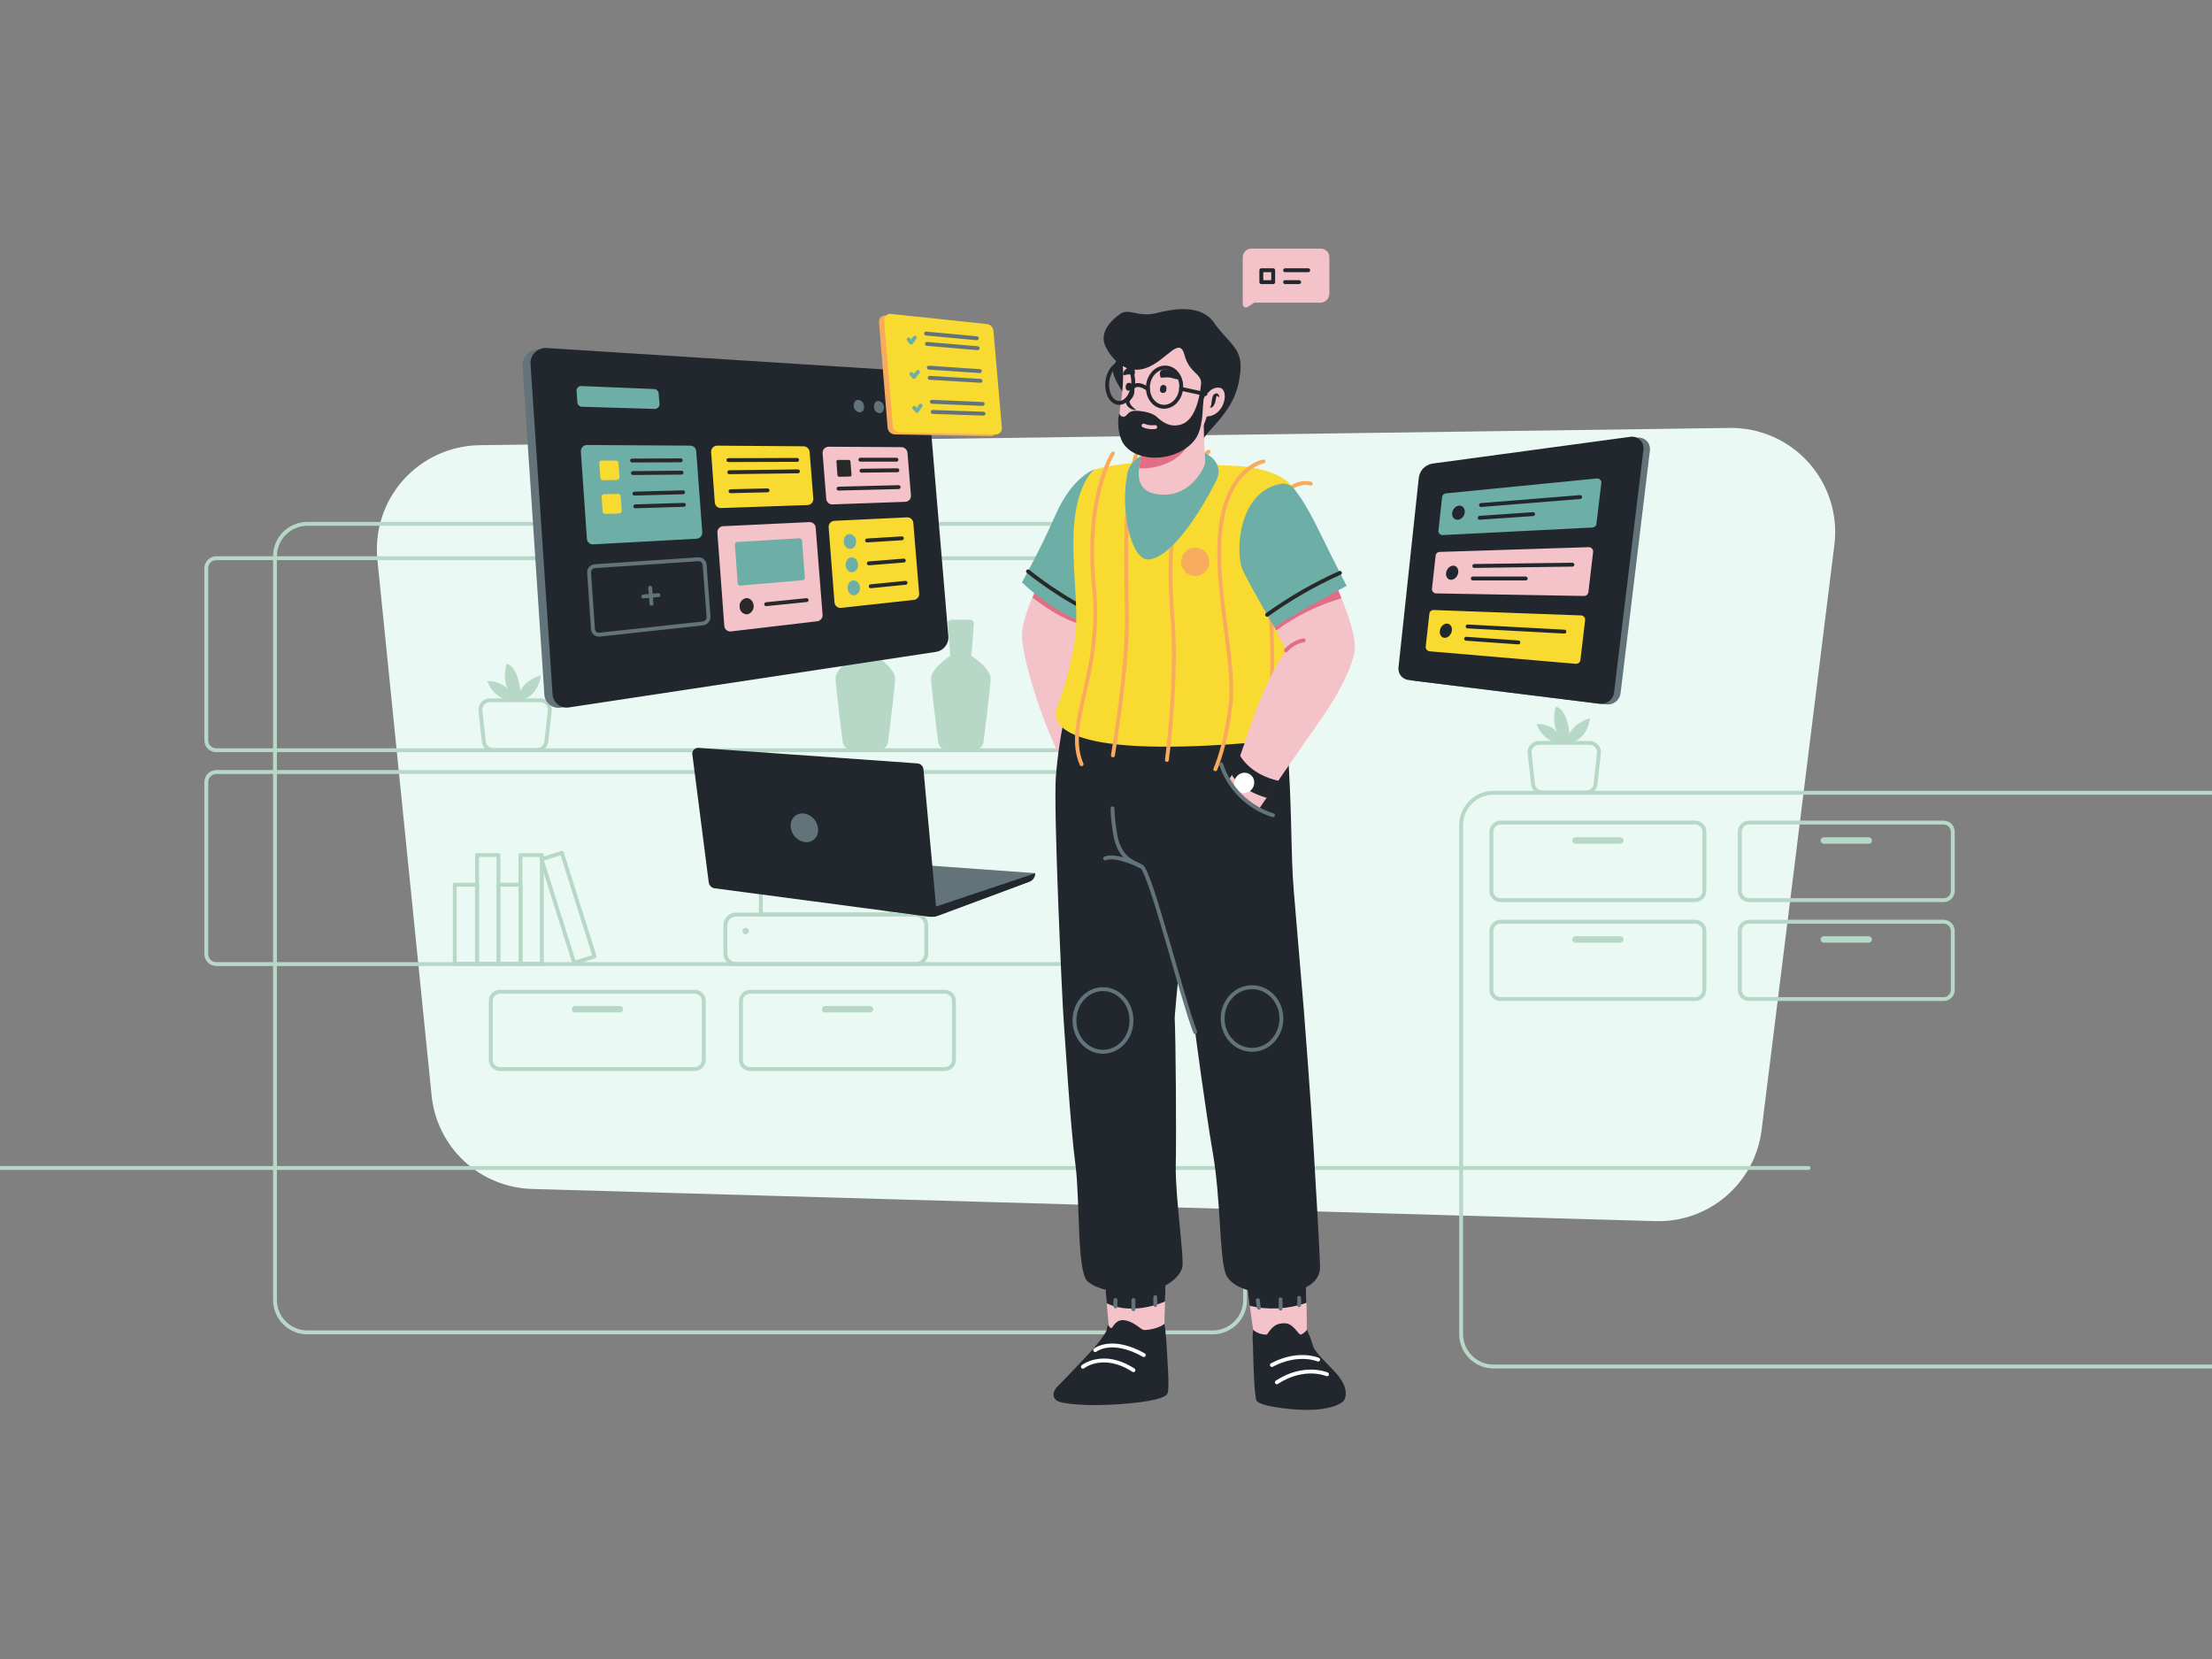 <svg width="1024" height="768" viewBox="0 0 1024 768" fill="none" xmlns="http://www.w3.org/2000/svg">
<rect x="0" y="0" width="1024" height="768" fill="#808080" stroke="none"/>
<g clip-path="url(#clip0_5_949)">
<path d="M766.3 565.3L246.3 550.4C234.608 550.075 223.436 545.499 214.876 537.528C206.316 529.557 200.956 518.739 199.8 507.1L174.7 259.1C174.032 252.462 174.75 245.757 176.808 239.41C178.866 233.064 182.22 227.214 186.658 222.232C191.095 217.249 196.519 213.243 202.585 210.466C208.652 207.689 215.229 206.202 221.9 206.1L800.7 198.1C807.583 198.007 814.406 199.389 820.71 202.153C827.014 204.917 832.654 208.999 837.249 214.125C841.843 219.25 845.287 225.3 847.349 231.868C849.41 238.435 850.042 245.368 849.2 252.2L815.5 523.1C814.035 535.001 808.177 545.925 799.076 553.732C789.974 561.539 778.285 565.664 766.3 565.3Z" fill="#EAF9F3"/>
<path d="M691.4 632.6H1106.9C1110.88 632.6 1114.69 631.02 1117.51 628.207C1120.32 625.394 1121.9 621.578 1121.9 617.6V382C1121.9 378.022 1120.32 374.206 1117.51 371.393C1114.69 368.58 1110.88 367 1106.9 367H691.4C687.422 367 683.606 368.58 680.793 371.393C677.98 374.206 676.4 378.022 676.4 382V617.6C676.4 621.578 677.98 625.394 680.793 628.207C683.606 631.02 687.422 632.6 691.4 632.6Z" stroke="#B8D8C7" stroke-width="1.8" stroke-linecap="round" stroke-linejoin="round"/>
<path d="M142.3 616.8H561.4C565.378 616.8 569.194 615.22 572.007 612.407C574.82 609.594 576.4 605.778 576.4 601.8V257.5C576.4 253.522 574.82 249.706 572.007 246.893C569.194 244.08 565.378 242.5 561.4 242.5H142.3C138.322 242.5 134.506 244.08 131.693 246.893C128.88 249.706 127.3 253.522 127.3 257.5V601.8C127.3 605.778 128.88 609.594 131.693 612.407C134.506 615.22 138.322 616.8 142.3 616.8Z" stroke="#B8D8C7" stroke-width="1.8" stroke-linecap="round" stroke-linejoin="round"/>
<path d="M714 366.9H734.3C735.358 366.903 736.38 366.517 737.172 365.817C737.965 365.117 738.473 364.15 738.6 363.1L740.2 348.7C740.266 348.096 740.204 347.484 740.018 346.905C739.832 346.327 739.527 345.794 739.121 345.341C738.715 344.888 738.219 344.526 737.664 344.277C737.109 344.029 736.508 343.901 735.9 343.9H712.4C711.793 343.902 711.192 344.032 710.638 344.281C710.084 344.529 709.588 344.892 709.183 345.344C708.778 345.796 708.472 346.329 708.285 346.907C708.099 347.485 708.036 348.096 708.1 348.7L709.7 363.1C709.827 364.15 710.335 365.117 711.128 365.817C711.921 366.517 712.943 366.903 714 366.9Z" stroke="#B8D8C7" stroke-width="1.8" stroke-linecap="round" stroke-linejoin="round"/>
<path d="M726.5 344C726.5 344 734.5 343.2 736.1 332.4C736.1 332.4 728.9 334.5 726.6 339.6C726.6 339.6 725.6 328.2 720.2 327.1C720.2 327.1 717.8 335.6 721.6 339.8C721.6 339.8 718.7 335 711.3 335.1C711.999 337.206 713.203 339.109 714.807 340.643C716.41 342.177 718.365 343.295 720.5 343.9" fill="#B8D8C7"/>
<path d="M228.3 347.2H248.6C249.658 347.203 250.68 346.817 251.472 346.117C252.265 345.417 252.773 344.45 252.9 343.4L254.5 329C254.566 328.396 254.504 327.784 254.318 327.205C254.132 326.627 253.826 326.094 253.421 325.641C253.015 325.188 252.519 324.826 251.964 324.577C251.409 324.329 250.808 324.201 250.2 324.2H226.7C226.093 324.202 225.492 324.332 224.938 324.581C224.384 324.829 223.888 325.192 223.483 325.644C223.078 326.096 222.772 326.629 222.585 327.207C222.399 327.785 222.336 328.396 222.4 329L224 343.4C224.129 344.449 224.638 345.415 225.43 346.115C226.222 346.815 227.243 347.201 228.3 347.2Z" stroke="#B8D8C7" stroke-width="1.8" stroke-linecap="round" stroke-linejoin="round"/>
<path d="M240.8 324.2C240.8 324.2 248.8 323.4 250.4 312.6C250.4 312.6 243.2 314.7 240.9 319.8C240.9 319.8 239.9 308.4 234.5 307.3C234.5 307.3 232.1 315.8 235.9 320C235.9 320 233 315.2 225.6 315.3C226.299 317.406 227.503 319.309 229.107 320.843C230.71 322.377 232.665 323.495 234.8 324.1" fill="#B8D8C7"/>
<path d="M694.6 416.7H784.8C785.912 416.692 786.975 416.247 787.761 415.461C788.547 414.675 788.992 413.612 789 412.5V385C788.992 383.889 788.547 382.825 787.761 382.039C786.975 381.253 785.912 380.808 784.8 380.8H694.6C693.489 380.808 692.425 381.253 691.639 382.039C690.853 382.825 690.408 383.889 690.4 385V412.4C690.394 412.958 690.497 413.512 690.704 414.03C690.912 414.548 691.22 415.021 691.61 415.42C692 415.819 692.464 416.138 692.978 416.357C693.491 416.577 694.042 416.694 694.6 416.7Z" stroke="#B8D8C7" stroke-width="1.8" stroke-linecap="round" stroke-linejoin="round"/>
<path d="M729.3 390.6H750.1C750.494 390.59 750.87 390.429 751.149 390.15C751.428 389.87 751.59 389.495 751.6 389.1C751.59 388.705 751.428 388.33 751.149 388.051C750.87 387.771 750.494 387.61 750.1 387.6H729.3C728.905 387.61 728.53 387.771 728.25 388.051C727.971 388.33 727.81 388.705 727.8 389.1V389.1C727.81 389.495 727.971 389.87 728.25 390.15C728.53 390.429 728.905 390.59 729.3 390.6V390.6Z" fill="#B8D8C7"/>
<path d="M694.6 462.5H784.8C785.911 462.492 786.975 462.047 787.761 461.261C788.547 460.475 788.992 459.411 789 458.3V430.9C788.992 429.788 788.547 428.725 787.761 427.939C786.975 427.153 785.911 426.708 784.8 426.7H694.6C693.488 426.708 692.425 427.153 691.639 427.939C690.853 428.725 690.408 429.788 690.4 430.9V458.3C690.408 459.411 690.853 460.475 691.639 461.261C692.425 462.047 693.488 462.492 694.6 462.5V462.5Z" stroke="#B8D8C7" stroke-width="1.8" stroke-linecap="round" stroke-linejoin="round"/>
<path d="M729.3 436.4H750.1C750.494 436.39 750.87 436.229 751.149 435.949C751.428 435.67 751.59 435.295 751.6 434.9C751.59 434.505 751.428 434.13 751.149 433.85C750.87 433.571 750.494 433.41 750.1 433.4H729.3C728.905 433.41 728.53 433.571 728.25 433.85C727.971 434.13 727.81 434.505 727.8 434.9V434.9C727.81 435.295 727.971 435.67 728.25 435.949C728.53 436.229 728.905 436.39 729.3 436.4V436.4Z" fill="#B8D8C7"/>
<path d="M231.4 494.9H321.6C322.712 494.892 323.775 494.447 324.561 493.661C325.347 492.875 325.792 491.812 325.8 490.7V463.3C325.792 462.189 325.347 461.125 324.561 460.339C323.775 459.553 322.712 459.108 321.6 459.1H231.4C230.289 459.108 229.225 459.553 228.439 460.339C227.653 461.125 227.208 462.189 227.2 463.3V490.7C227.208 491.812 227.653 492.875 228.439 493.661C229.225 494.447 230.289 494.892 231.4 494.9V494.9Z" stroke="#B8D8C7" stroke-width="1.8" stroke-linecap="round" stroke-linejoin="round"/>
<path d="M266.2 468.7H287C287.395 468.69 287.77 468.529 288.05 468.249C288.329 467.97 288.49 467.595 288.5 467.2C288.49 466.805 288.329 466.43 288.05 466.15C287.77 465.871 287.395 465.71 287 465.7H266.2C265.806 465.71 265.43 465.871 265.151 466.15C264.872 466.43 264.71 466.805 264.7 467.2V467.2C264.689 467.4 264.719 467.6 264.791 467.787C264.862 467.975 264.972 468.145 265.114 468.286C265.255 468.428 265.425 468.538 265.613 468.609C265.8 468.681 266 468.712 266.2 468.7V468.7Z" fill="#B8D8C7"/>
<path d="M347.2 494.9H437.4C438.511 494.892 439.575 494.447 440.361 493.661C441.147 492.875 441.592 491.812 441.6 490.7V463.3C441.592 462.189 441.147 461.125 440.361 460.339C439.575 459.553 438.511 459.108 437.4 459.1H347.2C346.089 459.108 345.025 459.553 344.239 460.339C343.453 461.125 343.008 462.189 343 463.3V490.7C343.008 491.812 343.453 492.875 344.239 493.661C345.025 494.447 346.089 494.892 347.2 494.9V494.9Z" stroke="#B8D8C7" stroke-width="1.8" stroke-linecap="round" stroke-linejoin="round"/>
<path d="M382 468.7H402.8C403.195 468.69 403.57 468.529 403.849 468.249C404.129 467.97 404.29 467.595 404.3 467.2C404.29 466.805 404.129 466.43 403.849 466.15C403.57 465.871 403.195 465.71 402.8 465.7H382C381.605 465.71 381.23 465.871 380.951 466.15C380.671 466.43 380.51 466.805 380.5 467.2V467.2C380.488 467.4 380.519 467.6 380.59 467.787C380.662 467.975 380.772 468.145 380.913 468.286C381.055 468.428 381.225 468.538 381.412 468.609C381.6 468.681 381.8 468.712 382 468.7V468.7Z" fill="#B8D8C7"/>
<path d="M809.6 416.7H899.8C900.912 416.692 901.975 416.247 902.761 415.461C903.547 414.675 903.992 413.612 904 412.5V385C903.992 383.889 903.547 382.825 902.761 382.039C901.975 381.253 900.912 380.808 899.8 380.8H809.6C808.489 380.808 807.425 381.253 806.639 382.039C805.853 382.825 805.408 383.889 805.4 385V412.4C805.394 412.958 805.497 413.512 805.704 414.03C805.912 414.548 806.22 415.021 806.61 415.42C807 415.819 807.464 416.138 807.978 416.357C808.491 416.577 809.042 416.694 809.6 416.7Z" stroke="#B8D8C7" stroke-width="1.8" stroke-linecap="round" stroke-linejoin="round"/>
<path d="M844.3 390.6H865.1C865.494 390.59 865.87 390.429 866.149 390.15C866.428 389.87 866.59 389.495 866.6 389.1V389.1C866.59 388.705 866.428 388.33 866.149 388.051C865.87 387.771 865.494 387.61 865.1 387.6H844.3C843.905 387.61 843.53 387.771 843.25 388.051C842.971 388.33 842.81 388.705 842.8 389.1C842.81 389.495 842.971 389.87 843.25 390.15C843.53 390.429 843.905 390.59 844.3 390.6V390.6Z" fill="#B8D8C7"/>
<path d="M809.6 462.5H899.8C900.911 462.492 901.975 462.047 902.761 461.261C903.547 460.475 903.992 459.411 904 458.3V430.9C903.992 429.788 903.547 428.725 902.761 427.939C901.975 427.153 900.911 426.708 899.8 426.7H809.6C808.488 426.708 807.425 427.153 806.639 427.939C805.853 428.725 805.408 429.788 805.4 430.9V458.3C805.408 459.411 805.853 460.475 806.639 461.261C807.425 462.047 808.488 462.492 809.6 462.5V462.5Z" stroke="#B8D8C7" stroke-width="1.8" stroke-linecap="round" stroke-linejoin="round"/>
<path d="M844.3 436.4H865.1C865.494 436.39 865.87 436.229 866.149 435.949C866.428 435.67 866.59 435.295 866.6 434.9V434.9C866.59 434.505 866.428 434.13 866.149 433.85C865.87 433.571 865.494 433.41 865.1 433.4H844.3C843.905 433.41 843.53 433.571 843.25 433.85C842.971 434.13 842.81 434.505 842.8 434.9V434.9C842.81 435.295 842.971 435.67 843.25 435.949C843.53 436.229 843.905 436.39 844.3 436.4V436.4Z" fill="#B8D8C7"/>
<path d="M100.1 347.3H555.1C556.316 347.287 557.478 346.798 558.338 345.938C559.198 345.078 559.687 343.916 559.7 342.7V263C559.687 261.784 559.198 260.621 558.338 259.762C557.478 258.902 556.316 258.413 555.1 258.4H100.1C98.884 258.413 97.722 258.902 96.862 259.762C96.002 260.621 95.513 261.784 95.5 263V342.7C95.499 343.304 95.617 343.903 95.847 344.462C96.078 345.021 96.417 345.528 96.844 345.956C97.272 346.383 97.779 346.722 98.338 346.952C98.897 347.183 99.496 347.301 100.1 347.3V347.3Z" stroke="#B8D8C7" stroke-width="1.8" stroke-linecap="round" stroke-linejoin="round"/>
<path d="M100.1 446.3H555.1C556.316 446.287 557.478 445.798 558.338 444.938C559.198 444.078 559.687 442.916 559.7 441.7V362C559.687 360.784 559.198 359.621 558.338 358.762C557.478 357.902 556.316 357.413 555.1 357.4H100.1C98.884 357.413 97.722 357.902 96.862 358.762C96.002 359.621 95.513 360.784 95.5 362V441.7C95.513 442.916 96.002 444.078 96.862 444.938C97.722 445.798 98.884 446.287 100.1 446.3V446.3Z" stroke="#B8D8C7" stroke-width="1.8" stroke-linecap="round" stroke-linejoin="round"/>
<path d="M529.13 297.09H519.23V347.39H529.13V297.09Z" stroke="#B8D8C7" stroke-width="1.8" stroke-linecap="round" stroke-linejoin="round"/>
<path d="M519.19 310.7H508.89V347.3H519.19V310.7Z" stroke="#B8D8C7" stroke-width="1.8" stroke-linecap="round" stroke-linejoin="round"/>
<path d="M230.75 395.83H220.85V446.13H230.75V395.83Z" stroke="#B8D8C7" stroke-width="1.8" stroke-linecap="round" stroke-linejoin="round"/>
<path d="M220.81 409.54H210.51V446.14H220.81V409.54Z" stroke="#B8D8C7" stroke-width="1.8" stroke-linecap="round" stroke-linejoin="round"/>
<path d="M250.84 395.83H240.94V446.13H250.84V395.83Z" stroke="#B8D8C7" stroke-width="1.8" stroke-linecap="round" stroke-linejoin="round"/>
<path d="M260.118 394.792L250.677 397.772L265.819 445.739L275.26 442.759L260.118 394.792Z" stroke="#B8D8C7" stroke-width="1.8" stroke-linecap="round" stroke-linejoin="round"/>
<path d="M241 409.54H230.7V446.14H241V409.54Z" stroke="#B8D8C7" stroke-width="1.8" stroke-linecap="round" stroke-linejoin="round"/>
<path d="M439.9 303.6L438.8 288.7C438.778 288.467 438.807 288.232 438.883 288.01C438.96 287.789 439.083 287.586 439.243 287.416C439.404 287.246 439.599 287.112 439.816 287.023C440.033 286.934 440.266 286.892 440.5 286.9H449.1C449.331 286.901 449.56 286.949 449.773 287.041C449.985 287.133 450.176 287.267 450.335 287.436C450.494 287.604 450.617 287.803 450.697 288.02C450.777 288.238 450.812 288.469 450.8 288.7L449.7 303.6C449.7 303.6 458.7 309.4 458.6 314.2C458.5 317.9 456.3 335.6 455.3 343.4C455.173 344.45 454.664 345.417 453.872 346.117C453.079 346.817 452.057 347.203 451 347.2H438.6C437.542 347.203 436.52 346.817 435.728 346.117C434.935 345.417 434.427 344.45 434.3 343.4C433.3 335.6 431.1 317.9 431 314.2C430.9 309.4 439.9 303.6 439.9 303.6Z" fill="#B8D8C7"/>
<path d="M395.7 303.6L394.6 288.7C394.579 288.467 394.607 288.232 394.684 288.01C394.76 287.789 394.883 287.586 395.044 287.416C395.204 287.246 395.4 287.112 395.616 287.023C395.833 286.934 396.066 286.892 396.3 286.9H404.9C405.132 286.901 405.361 286.949 405.573 287.041C405.785 287.133 405.977 287.267 406.136 287.436C406.295 287.604 406.418 287.803 406.498 288.02C406.577 288.238 406.612 288.469 406.6 288.7L405.5 303.6C405.5 303.6 414.5 309.4 414.4 314.2C414.3 317.9 412.1 335.6 411.1 343.4C410.973 344.45 410.465 345.417 409.672 346.117C408.88 346.817 407.858 347.203 406.8 347.2H394.4C393.343 347.203 392.321 346.817 391.528 346.117C390.736 345.417 390.227 344.45 390.1 343.4C389.1 335.6 386.9 317.9 386.8 314.2C386.7 309.4 395.7 303.6 395.7 303.6Z" fill="#B8D8C7"/>
<path d="M837.2 540.7H-95.7" stroke="#B8D8C7" stroke-width="1.8" stroke-linecap="round" stroke-linejoin="round"/>
<path d="M423.9 446.3H340.7C339.401 446.297 338.156 445.78 337.238 444.862C336.32 443.943 335.802 442.699 335.8 441.4V428.3C335.802 427.001 336.32 425.756 337.238 424.838C338.156 423.92 339.401 423.403 340.7 423.4H423.9C425.199 423.403 426.443 423.92 427.362 424.838C428.28 425.756 428.797 427.001 428.8 428.3V441.4C428.797 442.699 428.28 443.943 427.362 444.862C426.443 445.78 425.199 446.297 423.9 446.3V446.3Z" stroke="#B8D8C7" stroke-width="1.8" stroke-linecap="round" stroke-linejoin="round"/>
<path d="M412.2 402.3H352.2V423.3H412.2V402.3Z" stroke="#B8D8C7" stroke-width="1.8" stroke-linecap="round" stroke-linejoin="round"/>
<path d="M345.2 432.5C346.029 432.5 346.7 431.828 346.7 431C346.7 430.172 346.029 429.5 345.2 429.5C344.372 429.5 343.7 430.172 343.7 431C343.7 431.828 344.372 432.5 345.2 432.5Z" fill="#B8D8C7"/>
<path d="M434.3 423.8L476.5 408.1C477.288 407.794 477.967 407.259 478.448 406.564C478.929 405.869 479.191 405.045 479.2 404.2V404.2L395.4 398.2L408.3 421.4L430.1 424.3C431.52 424.487 432.964 424.315 434.3 423.8V423.8Z" fill="#63737A"/>
<path d="M328.1 408.5L320.5 349.2C320.453 348.812 320.491 348.418 320.612 348.046C320.733 347.674 320.934 347.334 321.201 347.048C321.468 346.762 321.794 346.538 322.157 346.391C322.519 346.245 322.91 346.18 323.3 346.2L424.7 353.4C425.427 353.447 426.112 353.757 426.628 354.272C427.143 354.788 427.453 355.473 427.5 356.2L433.5 421.5C433.54 421.899 433.489 422.303 433.35 422.679C433.212 423.056 432.991 423.397 432.702 423.676C432.413 423.955 432.065 424.165 431.684 424.29C431.303 424.416 430.898 424.453 430.5 424.4L330.7 411.2C330.037 411.083 329.427 410.759 328.96 410.274C328.493 409.788 328.192 409.167 328.1 408.5Z" fill="#22272E"/>
<path d="M479.2 404.3C479.205 405.149 478.949 405.979 478.466 406.676C477.983 407.374 477.296 407.906 476.5 408.2L434.3 423.9C433.252 424.316 432.124 424.487 431 424.4C429.941 423.544 429.058 422.491 428.4 421.3L479.2 404.3Z" fill="#22272E"/>
<path d="M376.54 388.839C379.205 386.871 379.505 382.754 377.209 379.644C374.912 376.534 370.89 375.608 368.224 377.576C365.558 379.545 365.259 383.662 367.555 386.772C369.851 389.882 373.874 390.807 376.54 388.839Z" fill="#63737A"/>
<path d="M611.3 140.1H580.7L577.6 142.1C577.372 142.248 577.107 142.331 576.835 142.339C576.563 142.348 576.293 142.281 576.056 142.147C575.819 142.013 575.623 141.817 575.49 141.579C575.357 141.342 575.291 141.072 575.3 140.8V119.1C575.3 118.039 575.722 117.022 576.472 116.272C577.222 115.522 578.239 115.1 579.3 115.1H611.4C612.461 115.1 613.478 115.522 614.229 116.272C614.979 117.022 615.4 118.039 615.4 119.1V136C615.38 137.081 614.941 138.112 614.177 138.877C613.412 139.641 612.381 140.08 611.3 140.1Z" fill="#F4C2C9"/>
<path d="M594.9 125.1H605.6" stroke="#22272E" stroke-width="1.8" stroke-linecap="round" stroke-linejoin="round"/>
<path d="M594.9 130.6H601.4" stroke="#22272E" stroke-width="1.8" stroke-linecap="round" stroke-linejoin="round"/>
<path d="M589.4 125.1H583.9V130.6H589.4V125.1Z" stroke="#22272E" stroke-width="1.8" stroke-linecap="round" stroke-linejoin="round"/>
<path d="M428.5 302L259.5 327.6C258.608 327.738 257.696 327.689 256.824 327.456C255.951 327.223 255.137 326.812 254.432 326.248C253.727 325.684 253.147 324.979 252.728 324.179C252.309 323.379 252.061 322.501 252 321.6L241.9 169.4C241.83 168.41 241.974 167.417 242.321 166.488C242.668 165.558 243.211 164.714 243.913 164.013C244.614 163.311 245.458 162.768 246.388 162.421C247.317 162.074 248.31 161.93 249.3 162L418.6 172.8C420.152 172.898 421.619 173.545 422.737 174.626C423.855 175.708 424.551 177.152 424.7 178.7L434.4 294.6C434.507 296.345 433.963 298.068 432.874 299.435C431.784 300.802 430.225 301.716 428.5 302V302Z" fill="#63737A"/>
<path d="M433.1 301.8L263.3 327.5C262.407 327.638 261.496 327.589 260.624 327.356C259.751 327.123 258.937 326.712 258.232 326.148C257.527 325.584 256.946 324.879 256.528 324.079C256.109 323.279 255.861 322.401 255.8 321.5L245.6 168.6C245.525 167.596 245.668 166.588 246.018 165.644C246.369 164.7 246.919 163.843 247.631 163.131C248.343 162.419 249.2 161.869 250.144 161.519C251.087 161.168 252.096 161.025 253.1 161.1L423.1 171.9C424.667 172.003 426.145 172.665 427.265 173.766C428.385 174.868 429.071 176.335 429.2 177.9L439 294.3C439.195 296.074 438.687 297.854 437.583 299.256C436.48 300.659 434.87 301.572 433.1 301.8V301.8Z" fill="#22272E"/>
<path d="M322.4 249.4L274.6 252C273.872 252.033 273.161 251.779 272.619 251.293C272.076 250.807 271.746 250.127 271.7 249.4L268.9 209C268.878 208.617 268.935 208.234 269.065 207.873C269.196 207.513 269.398 207.182 269.659 206.902C269.921 206.622 270.237 206.397 270.587 206.242C270.938 206.087 271.317 206.005 271.7 206L319.5 206.3C320.212 206.288 320.901 206.553 321.423 207.037C321.945 207.522 322.259 208.189 322.3 208.9L325.1 246.4C325.124 246.775 325.073 247.152 324.95 247.507C324.827 247.862 324.634 248.189 324.382 248.469C324.13 248.748 323.825 248.975 323.485 249.135C323.145 249.295 322.776 249.385 322.4 249.4V249.4Z" fill="#6DAFA7"/>
<path d="M373.8 233.8L333.8 235.2C333.072 235.233 332.361 234.979 331.818 234.493C331.276 234.007 330.946 233.327 330.9 232.6L329.2 209.3C329.178 208.917 329.234 208.534 329.365 208.173C329.495 207.813 329.697 207.482 329.959 207.202C330.221 206.922 330.536 206.697 330.887 206.542C331.238 206.387 331.616 206.305 332 206.3L372 206.6C372.702 206.621 373.374 206.895 373.889 207.374C374.404 207.852 374.727 208.501 374.8 209.2L376.5 230.8C376.533 231.177 376.488 231.557 376.368 231.916C376.248 232.275 376.055 232.605 375.802 232.887C375.549 233.168 375.24 233.394 374.896 233.552C374.551 233.709 374.178 233.793 373.8 233.8V233.8Z" fill="#F8DA30"/>
<path d="M419.1 232.3L385.4 233.5C384.672 233.533 383.961 233.279 383.419 232.793C382.876 232.307 382.546 231.627 382.5 230.9L380.8 209.8C380.778 209.417 380.834 209.034 380.965 208.673C381.095 208.313 381.298 207.982 381.559 207.702C381.821 207.422 382.137 207.197 382.487 207.042C382.838 206.887 383.217 206.805 383.6 206.8L417.3 207C418.002 207.021 418.674 207.295 419.189 207.774C419.704 208.252 420.028 208.901 420.1 209.6L421.7 229.3C421.737 229.67 421.698 230.043 421.586 230.398C421.474 230.752 421.29 231.08 421.047 231.36C420.803 231.641 420.505 231.87 420.17 232.031C419.835 232.193 419.471 232.284 419.1 232.3V232.3Z" fill="#F4C2C9"/>
<path d="M325.4 288.6L277.6 293.8C277.223 293.846 276.841 293.814 276.478 293.706C276.114 293.598 275.776 293.416 275.486 293.173C275.195 292.929 274.958 292.628 274.788 292.289C274.618 291.949 274.52 291.579 274.5 291.2L272.7 265.1C272.663 264.361 272.913 263.637 273.397 263.078C273.882 262.519 274.563 262.169 275.3 262.1L323.2 258.9C323.568 258.873 323.937 258.918 324.288 259.035C324.638 259.151 324.961 259.335 325.24 259.576C325.519 259.818 325.747 260.112 325.912 260.442C326.077 260.773 326.174 261.132 326.2 261.5L328 285.6C328.006 286.331 327.746 287.039 327.267 287.592C326.788 288.144 326.124 288.503 325.4 288.6Z" stroke="#63737A" stroke-width="1.8" stroke-linecap="round" stroke-linejoin="round"/>
<path d="M378.3 287.6L338.4 292.3C338.024 292.346 337.642 292.314 337.278 292.206C336.914 292.098 336.577 291.916 336.286 291.673C335.995 291.429 335.758 291.128 335.588 290.789C335.419 290.449 335.321 290.079 335.3 289.7L332.1 246.6C332.048 245.858 332.292 245.125 332.78 244.562C333.267 244 333.958 243.654 334.7 243.6L374.7 241.7C375.428 241.667 376.139 241.921 376.682 242.407C377.224 242.894 377.554 243.573 377.6 244.3L380.8 284.6C380.844 285.324 380.609 286.038 380.145 286.596C379.68 287.153 379.021 287.512 378.3 287.6Z" fill="#F4C2C9"/>
<path d="M370 249.2L341.3 250.9C341.138 250.899 340.977 250.934 340.829 251.002C340.682 251.07 340.551 251.169 340.446 251.293C340.341 251.417 340.265 251.562 340.222 251.719C340.18 251.876 340.172 252.04 340.2 252.2L341.5 270C341.507 270.16 341.547 270.316 341.618 270.46C341.688 270.603 341.787 270.731 341.91 270.834C342.032 270.937 342.174 271.014 342.327 271.06C342.48 271.106 342.641 271.119 342.8 271.1L371.5 268.6C371.66 268.593 371.816 268.553 371.96 268.482C372.103 268.412 372.231 268.312 372.334 268.19C372.437 268.068 372.514 267.926 372.56 267.773C372.606 267.62 372.619 267.459 372.6 267.3L371.3 250.3C371.238 249.998 371.076 249.725 370.84 249.526C370.604 249.326 370.308 249.211 370 249.2V249.2Z" fill="#6DAFA7"/>
<path d="M423.1 277.7L389.4 281.4C389.024 281.446 388.642 281.414 388.278 281.306C387.914 281.198 387.577 281.016 387.286 280.772C386.995 280.529 386.758 280.228 386.588 279.889C386.419 279.549 386.321 279.179 386.3 278.8L383.6 244.1C383.548 243.357 383.792 242.625 384.28 242.062C384.767 241.5 385.458 241.154 386.2 241.1L419.9 239.5C420.628 239.467 421.339 239.721 421.882 240.207C422.424 240.693 422.754 241.373 422.8 242.1L425.5 274.7C425.542 275.055 425.513 275.415 425.414 275.758C425.316 276.102 425.15 276.422 424.927 276.701C424.704 276.98 424.427 277.212 424.114 277.384C423.8 277.555 423.456 277.663 423.1 277.7V277.7Z" fill="#F8DA30"/>
<path d="M301 272.1L301.6 279.5" stroke="#63737A" stroke-width="1.8" stroke-linecap="round" stroke-linejoin="round"/>
<path d="M297.8 276.1L304.8 275.5" stroke="#63737A" stroke-width="1.8" stroke-linecap="round" stroke-linejoin="round"/>
<path d="M348.9 280.3C348.7 278.3 347.2 276.7 345.4 276.9C344.465 277.06 343.63 277.577 343.07 278.342C342.51 279.108 342.269 280.061 342.4 281C342.408 281.461 342.507 281.916 342.694 282.339C342.88 282.761 343.148 283.141 343.484 283.458C343.819 283.775 344.215 284.022 344.647 284.183C345.079 284.345 345.539 284.419 346 284.4C346.891 284.171 347.672 283.633 348.203 282.882C348.734 282.131 348.981 281.216 348.9 280.3Z" fill="#282828"/>
<path d="M354.7 279.7L373.4 277.8" stroke="#282828" stroke-width="1.8" stroke-linecap="round" stroke-linejoin="round"/>
<path d="M396.3 250.5C396.285 249.663 395.96 248.862 395.387 248.252C394.814 247.642 394.034 247.267 393.2 247.2C391.6 247.3 390.5 248.9 390.6 250.8C390.7 252.7 392.1 254.2 393.7 254.1C395.3 254 396.5 252.4 396.3 250.5Z" fill="#6DAFA7"/>
<path d="M401.4 250.2L417.5 249.2" stroke="#282828" stroke-width="1.8" stroke-linecap="round" stroke-linejoin="round"/>
<path d="M397.2 261.2C397 259.3 395.7 257.9 394.1 258C392.5 258.1 391.4 259.8 391.5 261.7C391.6 263.6 393.1 265.1 394.6 264.9C395.431 264.746 396.169 264.273 396.655 263.581C397.142 262.889 397.337 262.034 397.2 261.2V261.2Z" fill="#6DAFA7"/>
<path d="M402.2 260.8L418.4 259.5" stroke="#282828" stroke-width="1.8" stroke-linecap="round" stroke-linejoin="round"/>
<path d="M398.1 271.9C397.9 270 396.6 268.6 395 268.7C393.4 268.8 392.3 270.5 392.4 272.4C392.5 274.3 394 275.7 395.5 275.6C396.322 275.428 397.047 274.95 397.53 274.263C398.013 273.576 398.217 272.732 398.1 271.9V271.9Z" fill="#6DAFA7"/>
<path d="M403.1 271.4L419.2 269.8" stroke="#282828" stroke-width="1.8" stroke-linecap="round" stroke-linejoin="round"/>
<path d="M285.6 222.2L279.1 222.3C278.804 222.284 278.522 222.166 278.303 221.965C278.084 221.765 277.941 221.494 277.9 221.2L277.4 214.4C277.395 214.241 277.422 214.082 277.48 213.934C277.538 213.786 277.627 213.652 277.739 213.539C277.852 213.426 277.986 213.338 278.134 213.28C278.283 213.222 278.441 213.194 278.6 213.2H285.1C285.397 213.216 285.679 213.334 285.898 213.535C286.116 213.735 286.259 214.006 286.3 214.3L286.8 221C286.762 221.305 286.624 221.589 286.406 221.806C286.189 222.024 285.905 222.162 285.6 222.2V222.2Z" fill="#F8DA30"/>
<path d="M292.6 213.2L315.1 213.1" stroke="#282828" stroke-width="1.8" stroke-linecap="round" stroke-linejoin="round"/>
<path d="M293 219L315.5 218.8" stroke="#282828" stroke-width="1.8" stroke-linecap="round" stroke-linejoin="round"/>
<path d="M393.5 220.6L388.4 220.7C388.238 220.677 388.087 220.608 387.963 220.502C387.839 220.395 387.748 220.256 387.7 220.1L387.2 213.6C387.197 213.507 387.213 213.415 387.248 213.329C387.282 213.243 387.333 213.164 387.399 213.099C387.464 213.033 387.543 212.982 387.629 212.948C387.715 212.913 387.807 212.897 387.9 212.9H393C393.162 212.923 393.313 212.992 393.437 213.098C393.561 213.204 393.652 213.344 393.7 213.5L394.2 219.9C394.188 220.082 394.111 220.253 393.982 220.382C393.853 220.511 393.682 220.588 393.5 220.6V220.6Z" fill="#282828"/>
<path d="M398.3 212.8H415" stroke="#282828" stroke-width="1.8" stroke-linecap="round" stroke-linejoin="round"/>
<path d="M398.8 217.9L415.4 217.7" stroke="#282828" stroke-width="1.8" stroke-linecap="round" stroke-linejoin="round"/>
<path d="M388.2 226.2L416 225.5" stroke="#282828" stroke-width="1.8" stroke-linecap="round" stroke-linejoin="round"/>
<path d="M286.7 237.7L280.2 237.9C279.899 237.901 279.608 237.789 279.385 237.585C279.163 237.381 279.025 237.101 279 236.8L278.5 230C278.491 229.848 278.512 229.696 278.563 229.553C278.613 229.41 278.692 229.278 278.795 229.166C278.898 229.054 279.022 228.964 279.16 228.901C279.299 228.838 279.448 228.804 279.6 228.8L286.1 228.6C286.397 228.616 286.679 228.734 286.898 228.935C287.117 229.135 287.259 229.406 287.3 229.7L287.8 236.4C287.82 236.717 287.717 237.029 287.512 237.271C287.307 237.514 287.016 237.667 286.7 237.7V237.7Z" fill="#F8DA30"/>
<path d="M293.7 228.5L316.2 227.9" stroke="#282828" stroke-width="1.8" stroke-linecap="round" stroke-linejoin="round"/>
<path d="M294.1 234.4L316.6 233.7" stroke="#282828" stroke-width="1.8" stroke-linecap="round" stroke-linejoin="round"/>
<path d="M303.1 189.3L269.4 188.3C268.864 188.287 268.353 188.075 267.964 187.705C267.576 187.335 267.339 186.835 267.3 186.3L266.9 181C266.876 180.7 266.915 180.399 267.016 180.116C267.117 179.832 267.276 179.574 267.484 179.356C267.692 179.139 267.943 178.968 268.222 178.855C268.5 178.742 268.8 178.689 269.1 178.7L302.8 180.1C303.336 180.114 303.847 180.326 304.236 180.695C304.624 181.065 304.86 181.566 304.9 182.1L305.3 187C305.316 187.298 305.272 187.596 305.168 187.876C305.065 188.156 304.905 188.411 304.699 188.627C304.492 188.843 304.244 189.014 303.969 189.129C303.694 189.245 303.398 189.303 303.1 189.3Z" fill="#6DAFA7"/>
<path d="M337.2 213L369 212.9" stroke="#282828" stroke-width="1.8" stroke-linecap="round" stroke-linejoin="round"/>
<path d="M337.6 218.6L369.4 218.2" stroke="#282828" stroke-width="1.8" stroke-linecap="round" stroke-linejoin="round"/>
<path d="M338.2 227.4L355.3 227" stroke="#282828" stroke-width="1.8" stroke-linecap="round" stroke-linejoin="round"/>
<path d="M418.1 188.8C418.086 188.101 417.829 187.429 417.373 186.899C416.916 186.37 416.289 186.016 415.6 185.9C414.4 185.8 413.4 187.1 413.6 188.6C413.582 189.307 413.828 189.996 414.29 190.532C414.752 191.068 415.397 191.413 416.1 191.5C417.3 191.6 418.2 190.3 418.1 188.8Z" fill="#63737A"/>
<path d="M409.2 188.5C409.198 187.798 408.945 187.119 408.487 186.587C408.028 186.055 407.394 185.705 406.7 185.6C405.4 185.5 404.5 186.8 404.6 188.4C404.603 189.118 404.869 189.81 405.348 190.345C405.828 190.879 406.486 191.219 407.2 191.3C408.4 191.3 409.3 190 409.2 188.5Z" fill="#63737A"/>
<path d="M400 188.1C399.981 187.377 399.711 186.682 399.237 186.135C398.763 185.588 398.114 185.222 397.4 185.1C396.1 185 395.1 186.3 395.2 187.9C395.22 188.624 395.49 189.318 395.964 189.865C396.438 190.412 397.087 190.778 397.8 190.9C399.2 191 400.1 189.7 400 188.1Z" fill="#63737A"/>
<path d="M458.7 201.9L414.3 201.1C413.432 201.101 412.596 200.771 411.964 200.176C411.332 199.581 410.951 198.767 410.9 197.9L406.9 149C406.875 148.613 406.933 148.224 407.07 147.861C407.207 147.498 407.42 147.168 407.694 146.894C407.969 146.619 408.298 146.407 408.662 146.27C409.025 146.133 409.413 146.075 409.8 146.1L454.4 150.8C455.213 150.877 455.972 151.241 456.54 151.828C457.109 152.415 457.449 153.185 457.5 154L461.4 198.9C461.441 199.279 461.401 199.661 461.284 200.024C461.167 200.386 460.975 200.72 460.72 201.003C460.465 201.286 460.154 201.512 459.806 201.667C459.458 201.821 459.081 201.901 458.7 201.9V201.9Z" fill="#F8AB5D"/>
<path d="M461.1 201.1L416.7 200.3C415.832 200.302 414.996 199.971 414.364 199.376C413.732 198.781 413.351 197.967 413.3 197.1L409.3 148.2C409.275 147.813 409.333 147.425 409.47 147.061C409.607 146.698 409.82 146.368 410.094 146.094C410.368 145.82 410.698 145.607 411.061 145.47C411.425 145.333 411.813 145.275 412.2 145.3L456.8 150C457.613 150.077 458.372 150.442 458.94 151.028C459.509 151.615 459.849 152.385 459.9 153.2L463.8 198.1C463.832 198.477 463.786 198.856 463.665 199.215C463.544 199.573 463.352 199.903 463.099 200.184C462.846 200.465 462.538 200.691 462.194 200.849C461.85 201.006 461.478 201.092 461.1 201.1V201.1Z" fill="#F8DA30"/>
<path d="M428.7 154.4L452.2 156.6" stroke="#63737A" stroke-width="1.8" stroke-linecap="round" stroke-linejoin="round"/>
<path d="M429.1 159.2L452.6 161.2" stroke="#63737A" stroke-width="1.8" stroke-linecap="round" stroke-linejoin="round"/>
<path d="M430 170.2L453.6 171.8" stroke="#63737A" stroke-width="1.8" stroke-linecap="round" stroke-linejoin="round"/>
<path d="M430.4 174.9L453.9 176.3" stroke="#63737A" stroke-width="1.8" stroke-linecap="round" stroke-linejoin="round"/>
<path d="M431.4 186L454.9 187" stroke="#63737A" stroke-width="1.8" stroke-linecap="round" stroke-linejoin="round"/>
<path d="M431.8 190.7L455.3 191.5" stroke="#63737A" stroke-width="1.8" stroke-linecap="round" stroke-linejoin="round"/>
<path d="M420.6 157.1L421.8 158.6L423.5 156.3" stroke="#6DAFA7" stroke-width="1.8" stroke-linecap="round" stroke-linejoin="round"/>
<path d="M421.9 173.1L423.1 174.5L424.9 172.2" stroke="#6DAFA7" stroke-width="1.8" stroke-linecap="round" stroke-linejoin="round"/>
<path d="M423.2 188.8L424.5 190.2L426.2 187.8" stroke="#6DAFA7" stroke-width="1.8" stroke-linecap="round" stroke-linejoin="round"/>
<path d="M479.8 272.2C479.8 272.2 473.6 285.1 473.1 293.3C472.6 301.5 481.3 334.4 495.5 359.5C495.5 359.5 508.9 355.1 508.9 351C508.9 346.9 501 298.4 501.5 297C502 295.6 507.5 285.3 507.5 280.9C507.5 276.5 481.9 267.4 479.8 272.2Z" fill="#F4C2C9"/>
<path d="M507.5 280.9C507.5 276.5 482 267.4 479.9 272.2C479.9 272.2 479.1 274 478 276.6C486.1 282.9 494.8 288.3 504.7 290.1C506.1 286.9 507.5 283.1 507.5 280.9Z" fill="#E26E85"/>
<path d="M506.4 217.4C506.4 217.4 496.4 220.8 488.8 238C481.2 255.2 473.1 269.6 473.1 269.6C473.1 269.6 485.6 282 501.6 288.3C517.6 294.8 518.2 219 506.4 217.4Z" fill="#6DAFA7"/>
<path d="M475.9 264.5C475.9 264.5 493 278.5 508.9 284.6" stroke="#282828" stroke-width="1.8" stroke-linecap="round" stroke-linejoin="round"/>
<path d="M539.8 590.4C539.8 590.4 538.9 611.4 539.1 613.4C539.3 615.4 532.1 619.7 523.2 619.4C514.3 619.1 513.5 616.5 513.5 616.5C513.5 616.5 511.5 593.8 511.3 590.6C511.1 587.4 538 586.1 539.8 590.4Z" fill="#F4C2C9"/>
<path d="M539.3 602.5C539.5 596.5 539.8 590.4 539.8 590.4C538 586.1 511.1 587.4 511.3 590.6C511.4 592.1 511.9 597.7 512.3 603.3C520.2 607.2 530.6 606.2 539.3 602.5Z" fill="#22272E"/>
<path d="M539.1 612.8C539.1 612.8 539.9 618.7 540.2 625.1C540.5 631.5 541.5 643.2 540.4 645.2C539.3 647.2 533.2 648.9 518.9 650C504.6 651.1 491.4 650.1 489.1 648.3C486.8 646.5 487.5 643.8 489.7 641.7C491.9 639.6 500.6 630.3 504.2 626.5C508.9 621.5 512.3 616.4 512.3 615.8C512.6 613.4 513.1 613.4 513.1 613.4C513.1 613.4 513.7 614.9 514.5 614.8C515.3 614.7 516.4 610.2 521.2 611.3C526 612.4 528 615.7 529.8 615.7C531.6 615.7 536.5 615 539.1 612.8Z" fill="#22272E"/>
<path d="M577.3 594.6C577.3 594.6 580 616.2 580.5 617.5C581 618.8 586 622.4 593.8 622C601.6 621.6 604.6 619.3 604.9 618.8C605.2 618.3 604.7 593.6 604.5 592C604.3 590.4 579.1 590.8 577.3 594.6Z" fill="#F4C2C9"/>
<path d="M604.8 603.1C604.7 597.6 604.5 592.5 604.4 591.8C604.1 590.2 579.1 590.7 577.2 594.5C577.2 594.5 577.8 599.3 578.5 604.5C587.221 606.555 596.347 606.069 604.8 603.1V603.1Z" fill="#22272E"/>
<path d="M580.1 615.6C579.884 617.157 579.817 618.731 579.9 620.3C580 621.6 580.1 623.4 580.1 625.6C580.2 630.2 580.6 646.1 581.7 648.4C582.8 650.7 595.4 652.6 604.9 652.7C614.4 652.8 621.4 650.3 622.5 647.7C623.6 645.1 623 641.3 619.7 637.1C616.4 632.9 608.8 626.4 607.9 623.3C607.158 620.654 606.188 618.078 605 615.6C604.314 616.563 603.381 617.322 602.3 617.8C601 618.2 599.1 612.8 595 612.6C590.9 612.4 589.1 614 586.5 617.8C584.163 617.917 581.871 617.129 580.1 615.6V615.6Z" fill="#22272E"/>
<path d="M492.4 333.8C490.681 342.252 489.479 350.802 488.8 359.4C487.6 374.1 491.8 465.2 492.4 472.3C493 479.4 495.3 519.9 497.9 539.6C500 555.8 498.5 588.5 503.4 593.1C508.3 597.7 523.3 600.2 532.6 597.7C541.9 595.2 546.2 590.6 547.3 586.8C548.4 583 544 554.1 544.3 539.4C544.6 524.7 544.3 481.3 543.8 471C543.8 471 547.9 418.4 552.8 406.4C557.7 394.4 564.8 350.2 551.2 337.4C537.4 324.6 493.6 331.7 492.4 333.8Z" fill="#22272E"/>
<path d="M514.3 339.6C514.3 339.6 514.2 359.4 515 374.2C515.145 378.699 515.646 383.18 516.5 387.6C519 398 524.4 398.8 528.5 401.2C532.6 403.6 547.3 462.5 553.3 477.8C553.3 477.8 557.9 513 561.5 534C565.1 555 564.5 580.4 567.2 589.1C569.9 597.8 585.7 599.5 593.4 598.8C601.1 598.1 611.4 595.1 611.1 586.1C610.8 577.1 609.3 551.5 608 529.7C606.7 507.9 604.2 475.4 603.6 467.8C603.6 467.8 600.6 431.8 599 413.3C597.4 394.8 598.3 375.9 595.9 344C593.3 312 514.2 321.8 514.3 339.6Z" fill="#22272E"/>
<path d="M515 374.2C515.145 378.699 515.646 383.18 516.5 387.6C519 398 524.4 398.8 528.5 401.2C532.6 403.6 547.3 462.5 553.3 477.8" stroke="#63737A" stroke-width="1.8" stroke-linecap="round" stroke-linejoin="round"/>
<path d="M528.5 401.2C528.5 401.2 516.8 395.2 511.6 397.4" stroke="#63737A" stroke-width="1.8" stroke-linecap="round" stroke-linejoin="round"/>
<path d="M510.6 486.9C517.89 486.9 523.8 480.408 523.8 472.4C523.8 464.392 517.89 457.9 510.6 457.9C503.31 457.9 497.4 464.392 497.4 472.4C497.4 480.408 503.31 486.9 510.6 486.9Z" stroke="#63737A" stroke-width="1.8" stroke-linecap="round" stroke-linejoin="round"/>
<path d="M579.6 486C587.111 486 593.2 479.508 593.2 471.5C593.2 463.492 587.111 457 579.6 457C572.089 457 566 463.492 566 471.5C566 479.508 572.089 486 579.6 486Z" stroke="#63737A" stroke-width="1.8" stroke-linecap="round" stroke-linejoin="round"/>
<path d="M516.4 604.8C516.242 603.806 516.242 602.794 516.4 601.8" stroke="#63737A" stroke-width="1.8" stroke-linecap="round" stroke-linejoin="round"/>
<path d="M524.7 606.1V601.8" stroke="#63737A" stroke-width="1.8" stroke-linecap="round" stroke-linejoin="round"/>
<path d="M534.8 604.1C534.8 604.1 534.9 601.6 534.8 600.5" stroke="#63737A" stroke-width="1.8" stroke-linecap="round" stroke-linejoin="round"/>
<path d="M582.8 605.4C582.8 605.4 582.3 602.7 582.3 601.9" stroke="#63737A" stroke-width="1.8" stroke-linecap="round" stroke-linejoin="round"/>
<path d="M592.8 605.8C592.902 604.368 592.902 602.932 592.8 601.5" stroke="#63737A" stroke-width="1.8" stroke-linecap="round" stroke-linejoin="round"/>
<path d="M601.4 604.2C601.506 603.069 601.506 601.931 601.4 600.8" stroke="#63737A" stroke-width="1.8" stroke-linecap="round" stroke-linejoin="round"/>
<path d="M507 625C507 625 514.6 618.9 529.5 627.3" stroke="white" stroke-width="1.8" stroke-linecap="round" stroke-linejoin="round"/>
<path d="M501.3 632.7C501.3 632.7 510.7 625.2 524.7 634.3" stroke="white" stroke-width="1.8" stroke-linecap="round" stroke-linejoin="round"/>
<path d="M610.2 629.4C610.2 629.4 601.1 625.4 588.8 631.9" stroke="white" stroke-width="1.8" stroke-linecap="round" stroke-linejoin="round"/>
<path d="M614.3 636.2C614.3 636.2 603.8 631.6 591.1 639.9" stroke="white" stroke-width="1.8" stroke-linecap="round" stroke-linejoin="round"/>
<path d="M554.8 213.9C554.8 213.9 559.8 215.4 570.4 215.6C581 215.8 593.1 218.9 597.8 224.8C602.5 230.7 604 274.2 603.3 293.9C602.6 313.6 588.5 342.9 588.5 342.9C588.5 342.9 554.8 346.7 527.2 345.4C499.6 344.1 493 338 491.1 336.1C489.2 334.2 488.1 329.6 489.2 327.6C490.3 325.6 495.7 310.1 497.7 295.2C499.7 280.3 495.5 259.5 497.4 241.2C499.3 222.9 506.4 217.5 506.4 217.5C506.4 217.5 515.3 214.5 530.7 214C538.727 213.555 546.77 213.522 554.8 213.9V213.9Z" fill="#F8DA30"/>
<path d="M515.2 209.9C515.2 209.9 502.3 229.7 506.4 271.4C510.5 313.1 492.5 334.6 500.7 353.8" stroke="#F8AB5D" stroke-width="1.8" stroke-linecap="round" stroke-linejoin="round"/>
<path d="M584.9 213.6C584.9 213.6 569.2 216.2 565.3 242.7C561.4 269.2 571.7 304.6 569.8 324.5C567.9 344.4 562.6 356.1 562.6 356.1" stroke="#F8AB5D" stroke-width="1.8" stroke-linecap="round" stroke-linejoin="round"/>
<path d="M586.6 349.7C586.6 349.7 591.9 299.8 586.6 272.2C581.3 244.6 593.3 220.6 606.8 223.9" stroke="#F8AB5D" stroke-width="1.8" stroke-linecap="round" stroke-linejoin="round"/>
<path d="M540.2 351.8C540.2 351.8 544.6 319.4 543.1 290.4C542.5 279.5 536.2 226 559.5 209.1" stroke="#F8AB5D" stroke-width="1.8" stroke-linecap="round" stroke-linejoin="round"/>
<path d="M515.2 349.7C515.2 349.7 522.1 308.9 521.7 284.9C521.3 260.9 519.3 210.1 531.4 201.9" stroke="#F8AB5D" stroke-width="1.8" stroke-linecap="round" stroke-linejoin="round"/>
<path d="M553.3 266.6C556.89 266.6 559.8 263.69 559.8 260.1C559.8 256.51 556.89 253.6 553.3 253.6C549.71 253.6 546.8 256.51 546.8 260.1C546.8 263.69 549.71 266.6 553.3 266.6Z" fill="#F8AB5D"/>
<path d="M531.5 210.1C528.8 210.2 526.7 211.8 524.8 213.7C523.426 215.039 522.456 216.737 522 218.6C518.2 237 524 259.2 531.4 259C540.7 258.7 553.2 241.8 563 222.6C567 214.7 559.3 209.2 554.8 209.2C551.3 209.1 537.1 209.8 531.5 210.1Z" fill="#6DAFA7"/>
<path d="M574.2 171.2C573.953 176.867 572.341 182.39 569.5 187.3C564.8 195.3 559.1 199.5 557.2 203.1C555.3 206.7 555.8 197.3 557.2 192.8C558.6 188.3 566.9 164.3 574.2 171.2Z" fill="#22272E"/>
<path d="M529.4 201.6C529.4 201.6 528.3 211.3 527.6 215C526.9 218.7 525.3 228.4 537.7 229C548.8 229.6 554.8 221 557 216.8C557.686 215.547 557.998 214.125 557.9 212.7C557.6 208.3 557 197.5 557.3 188.7C557.7 177.5 529.4 193.7 529.4 201.6Z" fill="#F4C2C9"/>
<path d="M551.4 202.3C545.5 207 536.8 209.2 528.6 208C528.3 210.6 527.9 213.4 527.6 215C527.5 215.5 527.4 216.1 527.3 216.8C537.4 217.3 548.9 212.3 551.4 202.3Z" fill="#E26E85"/>
<path d="M517.6 165.6C517.6 165.6 514.9 169.5 515.3 172.5C515.7 175.5 521.4 185.6 524.3 185.3C527.2 185 530.2 172.6 526.8 168.5C523.4 164.4 518.7 163.7 517.6 165.6Z" fill="#22272E"/>
<path d="M519.9 171.3C520.023 176.32 519.688 181.341 518.9 186.3C517.6 194.3 516.7 206.3 528.6 209.6C540.5 212.9 554.5 208.4 558.9 192C563.3 175.6 566.5 159 551.3 154.2C536.1 149.4 518.1 155.6 519.9 171.3Z" fill="#F4C2C9"/>
<path d="M525 179.3C525.282 180.494 525.212 181.744 524.8 182.9C524.6 183.484 524.295 184.026 523.9 184.5C523.726 184.754 523.524 184.989 523.3 185.2C523.2 185.3 523.1 185.5 523 185.6C522.9 185.892 522.9 186.208 523 186.5C523.157 186.94 523.394 187.347 523.7 187.7C524.38 188.526 525.191 189.236 526.1 189.8C524.868 189.884 523.65 189.49 522.7 188.7C522.14 188.284 521.693 187.734 521.4 187.1C521.227 186.741 521.138 186.348 521.138 185.95C521.138 185.552 521.227 185.159 521.4 184.8C521.55 184.443 521.791 184.133 522.1 183.9C522.3 183.7 522.5 183.6 522.6 183.4C522.932 183.025 523.233 182.623 523.5 182.2C524.118 181.299 524.622 180.325 525 179.3Z" fill="#22272E"/>
<path d="M558.3 183.9C557.125 181.765 556.377 179.421 556.1 177C555.5 172.4 550.6 172.7 548.3 164.2C546 155.7 540.4 166.2 531.5 170C522.6 173.8 515.6 167.7 512 160.9C508.4 154.1 514.5 148.1 518.6 145.3C522.7 142.5 527 147 535 145C543 143 555.9 140.5 562.1 149.5C568.3 158.5 574.7 160.7 574.3 170.5C573.9 180.3 562.4 191.2 561.7 191.3C561 191.4 558.3 183.9 558.3 183.9Z" fill="#22272E"/>
<path d="M537.2 174.5C536.9 173.7 536.6 172.2 537.7 171.4C538.8 170.6 541.3 170.9 543.7 172.4C545.8 173.7 546.4 175.8 545 175.6C543.6 175.4 542.5 174.8 540.8 174.7C539.1 174.6 537.5 175.2 537.2 174.5Z" fill="#22272E"/>
<path d="M525.2 173.4C525.369 172.925 525.43 172.418 525.378 171.916C525.326 171.414 525.163 170.931 524.9 170.5C524.3 169.7 522.7 169.8 521.2 170.9C519.9 171.9 519.5 173.8 520.4 173.7C521.246 173.454 522.12 173.32 523 173.3C524.1 173.4 525 174 525.2 173.4Z" fill="#22272E"/>
<path d="M518.3 191.4C518.3 191.4 518.2 192.6 519.9 192.9C521.6 193.2 521.8 190.6 524.7 190.2C526.5 190 532.8 190.5 535.4 192.9C538 195.3 541.6 198.1 546.8 196.5C552 194.9 555.1 187.6 556.1 177C557 167.3 560.6 176.7 560.6 179C560.6 180.6 559.1 178.3 557.3 184.8C556.5 187.7 557.3 195.9 554.2 201.9C551.8 206.5 545.1 211.2 536.6 211.8C528.1 212.4 521.1 208.9 519 203.3C516.9 197.9 517.7 191.8 518.3 191.4Z" fill="#22272E"/>
<path d="M522.4 180.9C522.784 180.939 523.169 180.824 523.468 180.581C523.768 180.337 523.959 179.984 524 179.6L524.1 178.8C524.139 178.415 524.024 178.031 523.78 177.731C523.537 177.431 523.184 177.24 522.8 177.2V177.2C522.415 177.161 522.031 177.276 521.731 177.519C521.431 177.763 521.24 178.116 521.2 178.5L521.1 179.3C521.061 179.684 521.176 180.069 521.419 180.369C521.663 180.668 522.016 180.86 522.4 180.9V180.9Z" fill="#22272E"/>
<path d="M538.3 181.9C538.684 181.939 539.069 181.824 539.369 181.581C539.669 181.337 539.86 180.984 539.9 180.6L540 179.8C540.039 179.415 539.924 179.031 539.681 178.731C539.437 178.431 539.084 178.24 538.7 178.2V178.2C538.316 178.161 537.931 178.276 537.631 178.519C537.331 178.763 537.14 179.116 537.1 179.5L537 180.3C536.964 180.493 536.97 180.691 537.018 180.881C537.066 181.072 537.155 181.249 537.279 181.401C537.403 181.554 537.558 181.677 537.734 181.763C537.911 181.849 538.104 181.896 538.3 181.9V181.9Z" fill="#22272E"/>
<path d="M557.2 184.8C557.2 184.8 559.9 178.8 564.6 179.5C569.3 180.2 567 192.9 558.3 192.8" fill="#F4C2C9"/>
<path d="M564.3 184C564.063 183.735 563.794 183.5 563.5 183.3C563.2 183.2 563.3 183.4 563.1 183.5C563.1 183.6 562.9 184.4 562.8 185.1C562.705 185.87 562.468 186.616 562.1 187.3C561.926 187.726 561.652 188.104 561.3 188.4C561.123 188.55 560.908 188.648 560.678 188.683C560.449 188.718 560.214 188.69 560 188.6C560.153 188.52 560.287 188.406 560.391 188.268C560.494 188.13 560.566 187.97 560.6 187.8C560.7 187.5 560.7 187.2 560.8 186.9C560.857 186.162 560.958 185.427 561.1 184.7L561.4 183.5L561.7 182.9C561.8 182.8 561.8 182.7 562 182.6C562.2 182.5 562.3 182.4 562.4 182.3C562.68 182.164 562.989 182.096 563.3 182.1C563.611 182.181 563.89 182.356 564.1 182.6C564.226 182.808 564.308 183.039 564.342 183.28C564.377 183.52 564.362 183.765 564.3 184V184Z" fill="#22272E"/>
<path d="M529.4 197C531.106 197.708 532.97 197.95 534.8 197.7" stroke="#F4C2C9" stroke-width="1.8" stroke-linecap="round" stroke-linejoin="round"/>
<path d="M524.546 178.008C525.023 173.005 522.736 168.694 519.437 168.379C516.139 168.064 513.077 171.865 512.6 176.868C512.123 181.871 514.41 186.182 517.709 186.497C521.007 186.812 524.069 183.011 524.546 178.008Z" stroke="#22272E" stroke-width="1.8" stroke-linecap="round" stroke-linejoin="round"/>
<path d="M546.782 179.952C547.259 174.949 544.214 170.566 539.981 170.162C535.747 169.758 531.929 173.487 531.451 178.49C530.974 183.493 534.019 187.876 538.252 188.28C542.485 188.684 546.304 184.955 546.782 179.952Z" stroke="#22272E" stroke-width="1.8" stroke-linecap="round" stroke-linejoin="round"/>
<path d="M524.3 179.5C524.3 179.5 526 176.3 531.4 180.1" stroke="#22272E" stroke-width="1.8" stroke-linecap="round" stroke-linejoin="round"/>
<path d="M546.7 180L558 182.4" stroke="#22272E" stroke-width="1.8" stroke-linecap="round" stroke-linejoin="round"/>
<path d="M590 290.4L595.3 301.1C595.3 301.1 589.7 308.7 583.7 323.1C577.7 337.5 573.3 355.3 569.2 360.4C569.2 360.4 573.2 370 583 374.2C583 374.2 602.1 346.2 610.8 334C619.5 321.8 627.8 306.2 627.2 298.4C626.3 286.9 617.6 269.9 616.8 265.3C616 260.7 590.2 277.1 590 290.4Z" fill="#F4C2C9"/>
<path d="M616.7 265.3C616 260.8 590.2 277.1 590 290.4L590.8 291.9C599.895 285.169 610.124 280.122 621 277C618.9 271.8 617 267.3 616.7 265.3Z" fill="#E26E85"/>
<path d="M574.2 350C575.6 352.4 580.4 358.8 591.6 361.4C591.684 361.416 591.763 361.453 591.829 361.509C591.895 361.564 591.945 361.635 591.975 361.716C592.005 361.796 592.014 361.883 592.001 361.968C591.988 362.052 591.953 362.132 591.9 362.2L586.8 369.1C586.7 369.3 586.4 369.3 586.2 369.3C573.7 365.5 570.4 359.2 569.9 358C569.851 357.945 569.824 357.874 569.824 357.8C569.824 357.726 569.851 357.655 569.9 357.6L573.3 350.1C573.5 349.6 574 349.6 574.2 350Z" fill="#22272E"/>
<path d="M579.894 364.833C581.273 362.58 580.64 359.682 578.48 358.361C576.321 357.04 573.453 357.796 572.074 360.049C570.696 362.302 571.329 365.2 573.488 366.521C575.648 367.842 578.516 367.086 579.894 364.833Z" fill="white"/>
<path d="M592.9 224C594.069 223.797 595.271 223.913 596.379 224.335C597.488 224.757 598.462 225.471 599.2 226.4C601.5 229.3 605.3 234.9 610 244.5C617.9 260.6 623.4 271.2 623.4 271.2C623.4 271.2 596 286 590 290.4C590 290.4 578.9 271.7 575.3 263.9C571.8 256.5 572.8 227.7 592.9 224Z" fill="#6DAFA7"/>
<path d="M586.6 284.6C597.15 277.013 608.441 270.513 620.3 265.2" stroke="#282828" stroke-width="1.8" stroke-linecap="round" stroke-linejoin="round"/>
<path d="M565.3 353.8C567.137 359.358 570.272 364.398 574.446 368.502C578.62 372.606 583.712 375.657 589.3 377.4" stroke="#63737A" stroke-width="1.8" stroke-linecap="round" stroke-linejoin="round"/>
<path d="M595.3 301.1C597.455 298.691 600.331 297.042 603.5 296.4" stroke="#E26E85" stroke-width="1.8" stroke-linecap="round" stroke-linejoin="round"/>
<path d="M743.5 326.1L655 315.2C653.624 315.035 652.368 314.332 651.507 313.246C650.646 312.16 650.248 310.778 650.4 309.4L659.8 221.6C659.988 219.948 660.718 218.404 661.876 217.21C663.034 216.016 664.554 215.239 666.2 215L757.8 202.6C758.605 202.488 759.426 202.563 760.197 202.819C760.969 203.074 761.672 203.504 762.252 204.074C762.831 204.644 763.273 205.339 763.541 206.107C763.809 206.874 763.898 207.693 763.8 208.5L750.2 321C749.976 322.56 749.148 323.968 747.895 324.923C746.641 325.877 745.063 326.3 743.5 326.1V326.1Z" fill="#63737A"/>
<path d="M740.5 325.8L652 314.8C650.624 314.634 649.368 313.932 648.507 312.846C647.646 311.76 647.248 310.378 647.4 309L656.8 221.2C656.988 219.547 657.718 218.004 658.876 216.81C660.034 215.616 661.554 214.839 663.2 214.6L754.8 202.2C755.605 202.088 756.426 202.163 757.197 202.419C757.969 202.674 758.672 203.103 759.252 203.674C759.831 204.244 760.273 204.939 760.541 205.707C760.809 206.474 760.898 207.293 760.8 208.1L747.2 320.6C746.988 322.172 746.167 323.598 744.914 324.57C743.661 325.543 742.076 325.985 740.5 325.8V325.8Z" fill="#22272E"/>
<path d="M737.2 244.2L667.9 247.7C667.623 247.721 667.345 247.681 667.086 247.582C666.827 247.482 666.593 247.326 666.401 247.125C666.21 246.924 666.065 246.683 665.979 246.419C665.892 246.155 665.865 245.875 665.9 245.6L667.6 230.1C667.648 229.665 667.842 229.26 668.151 228.951C668.46 228.642 668.866 228.447 669.3 228.4L739.2 221.5C739.492 221.471 739.786 221.509 740.061 221.611C740.336 221.713 740.584 221.876 740.787 222.088C740.989 222.3 741.14 222.555 741.229 222.835C741.318 223.114 741.343 223.41 741.3 223.7L739 242.7C739 243.4 738.2 244.1 737.2 244.2Z" fill="#6DAFA7"/>
<path d="M685.6 233.8L731.5 230.1" stroke="#22272E" stroke-width="1.8" stroke-linecap="round" stroke-linejoin="round"/>
<path d="M685 239.7L709.7 238" stroke="#22272E" stroke-width="1.8" stroke-linecap="round" stroke-linejoin="round"/>
<path d="M677.632 238.672C678.524 237.019 678.143 235.084 676.782 234.35C675.421 233.616 673.595 234.361 672.703 236.013C671.812 237.666 672.193 239.601 673.554 240.335C674.915 241.069 676.741 240.324 677.632 238.672Z" fill="#22272E"/>
<path d="M733.3 275.9L664.8 274.7C664.537 274.687 664.28 274.623 664.042 274.51C663.804 274.398 663.591 274.239 663.414 274.044C663.238 273.849 663.102 273.621 663.013 273.373C662.925 273.126 662.887 272.863 662.9 272.6L664.6 257.2C664.641 256.728 664.86 256.289 665.213 255.973C665.566 255.657 666.026 255.488 666.5 255.5L735.5 253.3C735.78 253.299 736.058 253.356 736.315 253.469C736.571 253.582 736.801 253.747 736.99 253.955C737.179 254.162 737.321 254.407 737.409 254.673C737.497 254.939 737.528 255.221 737.5 255.5L735.3 274.3C735.196 274.753 734.942 275.158 734.579 275.449C734.216 275.739 733.765 275.898 733.3 275.9V275.9Z" fill="#F4C2C9"/>
<path d="M682.5 262L727.9 261.4" stroke="#22272E" stroke-width="1.8" stroke-linecap="round" stroke-linejoin="round"/>
<path d="M681.8 267.8H706.3" stroke="#22272E" stroke-width="1.8" stroke-linecap="round" stroke-linejoin="round"/>
<path d="M674.681 266.31C675.498 264.619 675.072 262.722 673.729 262.074C672.387 261.425 670.636 262.269 669.819 263.96C669.002 265.651 669.428 267.547 670.771 268.196C672.114 268.845 673.864 268 674.681 266.31Z" fill="#22272E"/>
<path d="M729.5 307.3L661.8 301.5C661.287 301.449 660.814 301.202 660.479 300.811C660.143 300.42 659.972 299.914 660 299.4L661.7 284.1C661.746 283.612 661.981 283.161 662.354 282.843C662.728 282.525 663.211 282.366 663.7 282.4L731.9 284.9C732.172 284.912 732.438 284.98 732.683 285.098C732.928 285.217 733.146 285.385 733.324 285.591C733.502 285.797 733.636 286.037 733.718 286.296C733.8 286.556 733.828 286.829 733.8 287.1L731.6 305.7C731.489 306.168 731.219 306.584 730.836 306.876C730.453 307.168 729.981 307.317 729.5 307.3V307.3Z" fill="#F8DA30"/>
<path d="M679.4 290L724.2 292.4" stroke="#22272E" stroke-width="1.8" stroke-linecap="round" stroke-linejoin="round"/>
<path d="M678.7 295.7L702.9 297.4" stroke="#22272E" stroke-width="1.8" stroke-linecap="round" stroke-linejoin="round"/>
<path d="M671.801 293.039C672.54 291.313 672.028 289.437 670.658 288.85C669.287 288.263 667.576 289.186 666.837 290.912C666.097 292.638 666.609 294.514 667.98 295.101C669.351 295.688 671.061 294.765 671.801 293.039Z" fill="#22272E"/>
</g>
<defs>
<clipPath id="clip0_5_949">
<rect width="1024" height="768" fill="white"/>
</clipPath>
</defs>
</svg>
